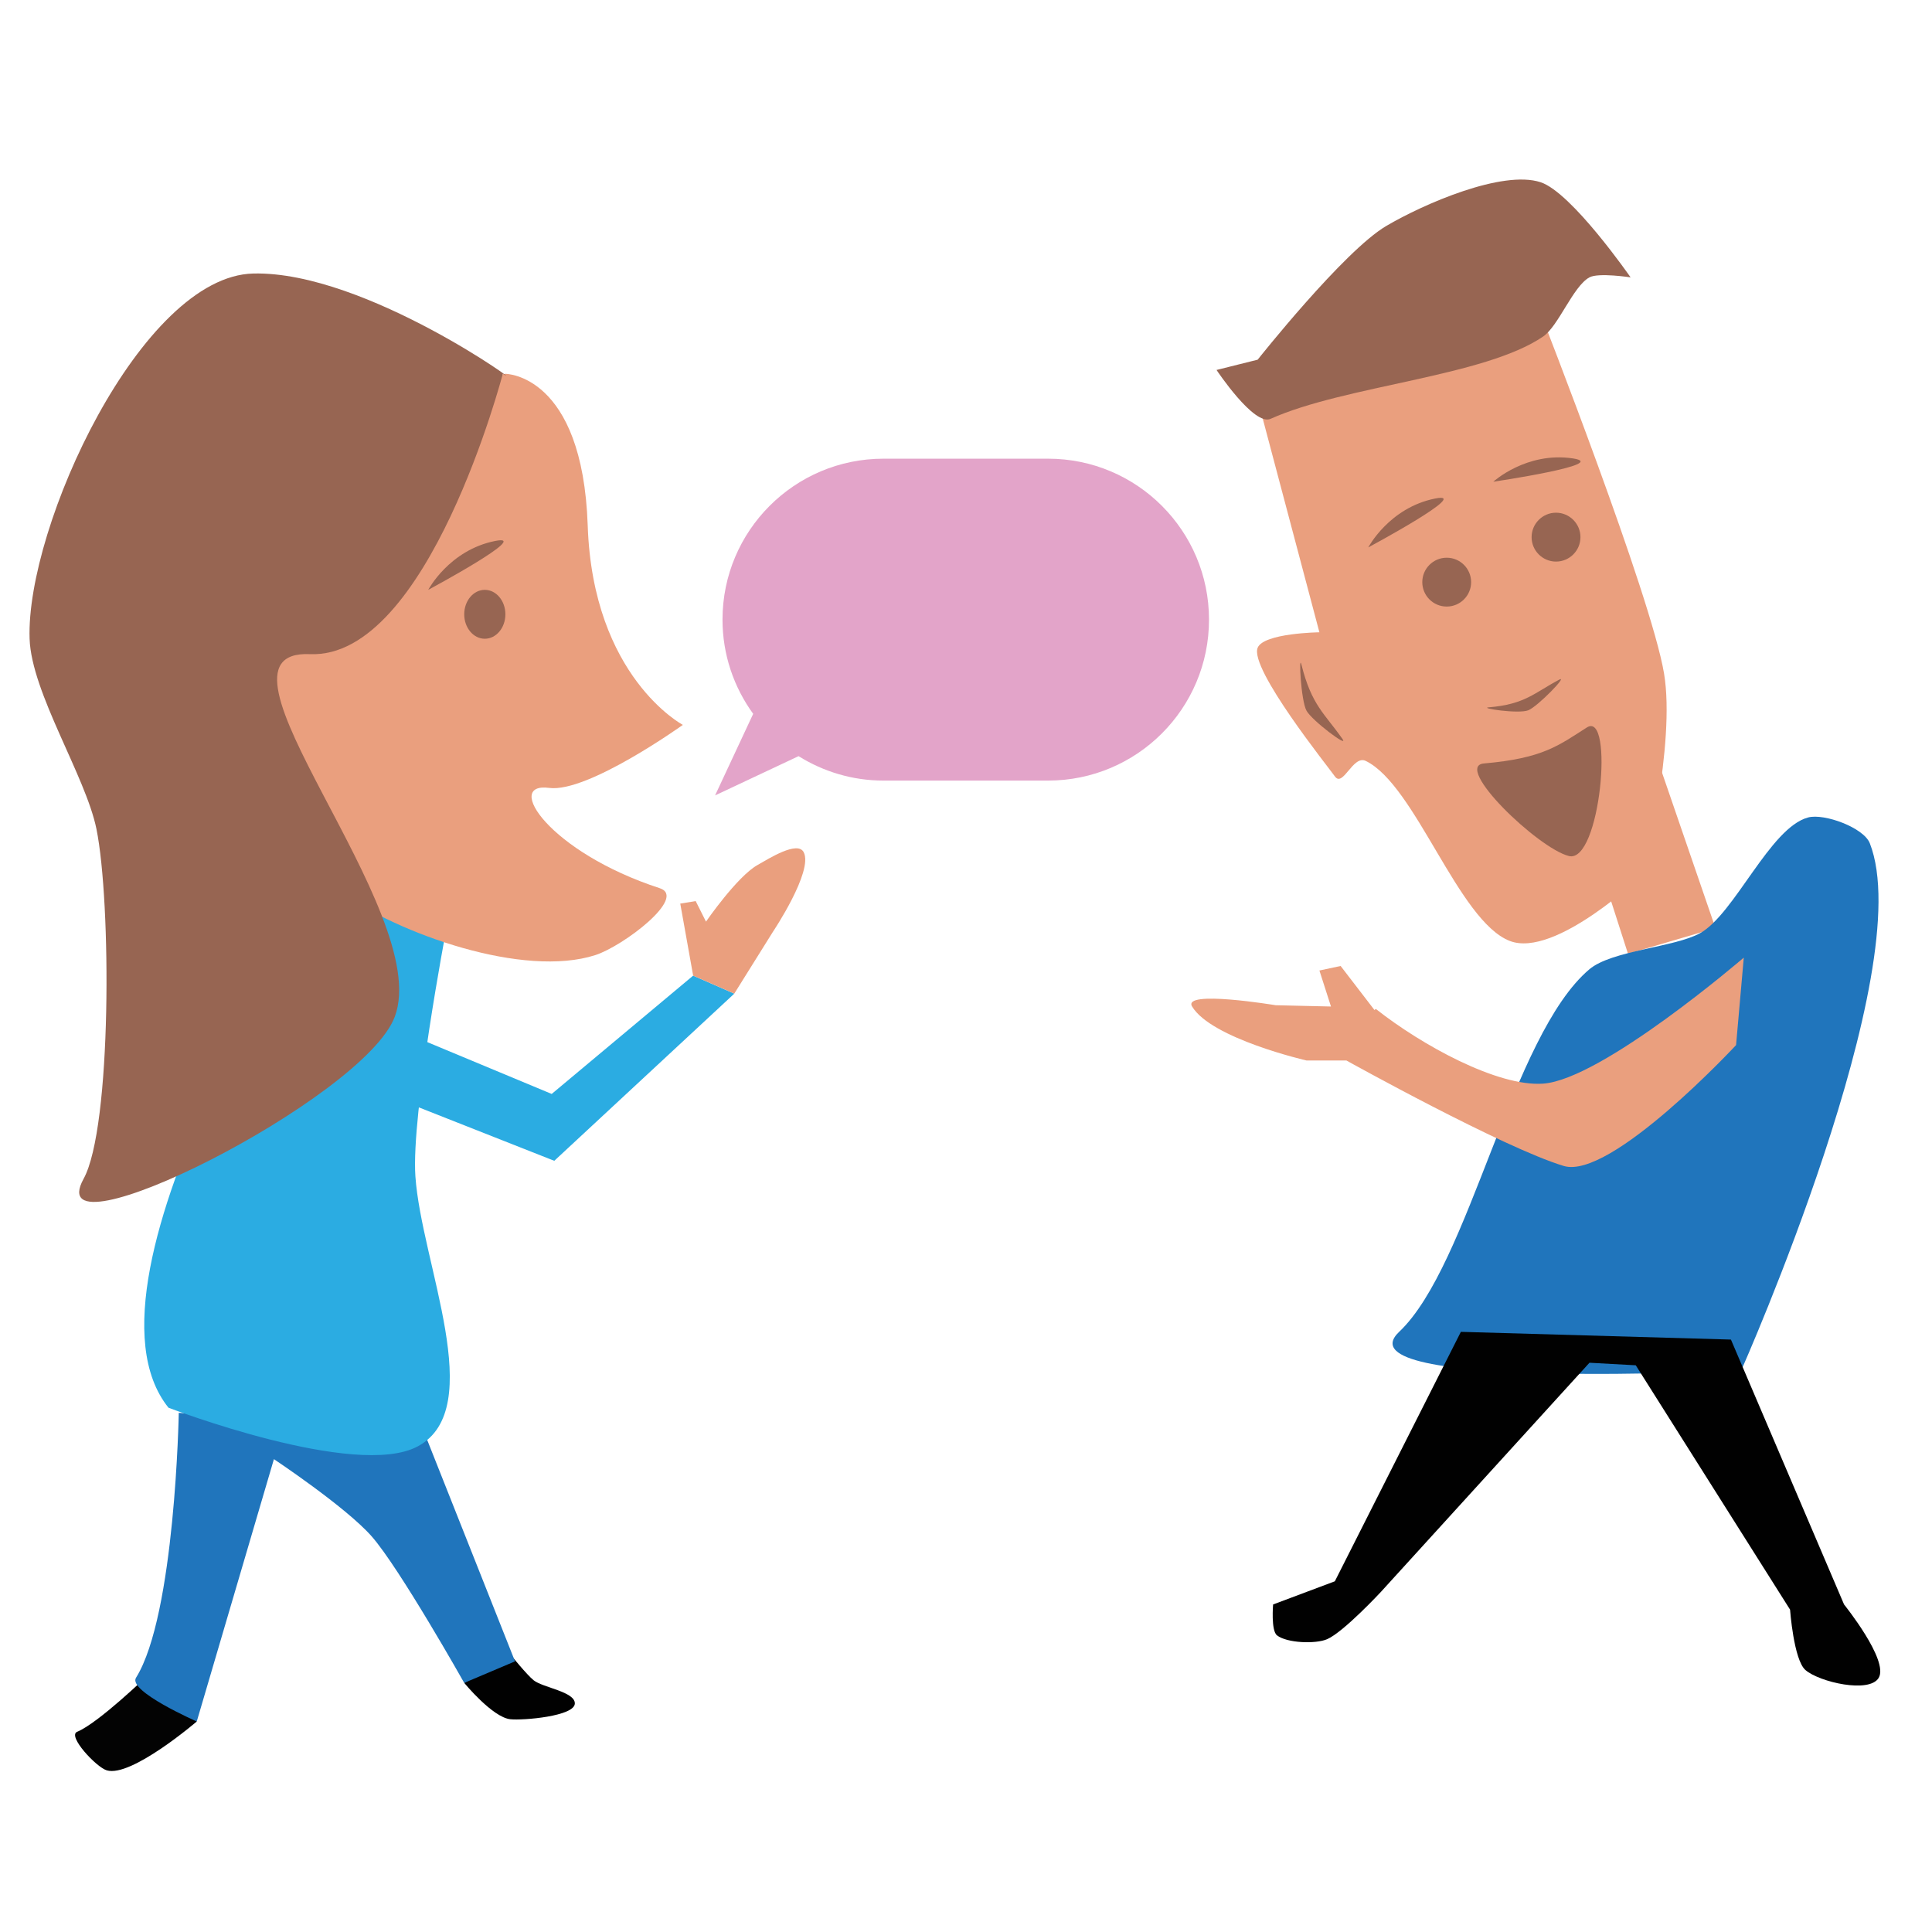 <?xml version="1.0" encoding="utf-8"?>
<!-- Generator: Adobe Illustrator 16.0.0, SVG Export Plug-In . SVG Version: 6.00 Build 0)  -->
<!DOCTYPE svg PUBLIC "-//W3C//DTD SVG 1.1//EN" "http://www.w3.org/Graphics/SVG/1.1/DTD/svg11.dtd">
<svg version="1.1" id="Layer_1" xmlns="http://www.w3.org/2000/svg" xmlns:xlink="http://www.w3.org/1999/xlink" x="0px" y="0px"
	 width="150px" height="150px" viewBox="0 0 150 150" enable-background="new 0 0 150 150" xml:space="preserve">
<g>
	<path fill="#030303" d="M11.481,130.062c0,0-3.842,3.719-5.49,4.393c-0.786,0.32,1.483,2.751,2.298,2.995
		c1.902,0.569,6.987-3.793,6.987-3.793L11.481,130.062z"/>
	<path fill="#010101" d="M36.042,130.66c0,0,2.192,2.668,3.571,2.82c0.987,0.108,5.007-0.229,5.017-1.225
		c0.009-0.915-2.48-1.224-3.197-1.798c-0.524-0.418-1.797-1.996-1.797-1.996L36.042,130.66z"/>
	<path fill="#2075BC" d="M13.88,109.691c0,0-0.276,15.701-3.32,20.568c-0.651,1.041,4.717,3.396,4.717,3.396l5.99-20.367
		c0,0,5.579,3.709,7.586,5.99c2.162,2.455,7.188,11.381,7.188,11.381l3.945-1.672l-7.039-17.747L13.88,109.691z"/>
	<path fill="#2BACE2" d="M26.06,67.361c0,0-21.166,31.749-12.978,41.934c0,0,14.573,5.592,19.366,2.994
		c5.452-2.955,0.264-14.215-0.197-20.966c-0.332-4.818,2.396-19.169,2.396-19.169L26.06,67.361z"/>
	<path fill="#EA9F7E" d="M39.238,29.023L20.271,32.22L9.488,48.993c0,0,11.442,16.342,16.773,20.166
		c4.736,3.399,14.417,6.784,19.965,4.993c2.167-0.701,7.158-4.487,4.994-5.194c-8.585-2.794-12.133-8.258-8.585-7.785
		c2.993,0.4,10.382-4.893,10.382-4.893s-6.987-3.692-7.387-15.475C45.229,29.023,39.238,29.023,39.238,29.023z"/>
	<polygon fill="#2BACE2" points="21.267,81.537 23.664,76.945 42.833,84.934 53.816,75.748 57.011,77.145 43.034,90.125 	"/>
	<path fill="#EA9F7E" d="M53.816,75.748l-1.001-5.593l1.198-0.196l0.8,1.596c0,0,2.401-3.486,3.994-4.392
		c0.894-0.508,3.119-1.912,3.592-0.999c0.766,1.474-2.396,6.191-2.396,6.191l-2.993,4.789L53.816,75.748z"/>
	<ellipse fill="#976552" cx="37.64" cy="47.694" rx="1.598" ry="1.898"/>
	<path fill="#976552" d="M33.248,45.796c0,0,1.619-3.079,5.19-3.795C41.433,41.401,33.248,45.796,33.248,45.796z"/>
	<path fill="#976552" d="M39.037,29.023c0,0-5.789,22.165-14.976,21.764c-9.182-0.4,9.653,19.991,6.589,28.154
		c-2.396,6.391-27.724,19.063-24.159,12.58C8.687,87.527,8.636,70,7.489,64.366c-0.838-4.114-5.05-10.579-5.191-14.774
		c-0.293-8.696,8.676-28.16,17.374-28.356C28.456,21.034,41.316,30.493,39.037,29.023z"/>
	<g>
		<path fill="#2BACE2" d="M93.055,69.856"/>
		<path fill="#EA9F7E" d="M97.645,50.289c0.474-1.142,4.793-1.198,4.793-1.198l-5.189-19.567l22.363-5.192
			c0,0,8.578,21.918,9.584,27.956c0.916,5.487-1.598,15.575-1.598,15.575s-6.848,6.569-10.384,5.19
			c-4.004-1.561-7.312-12.107-11.183-13.977c-0.992-0.48-1.766,2.104-2.396,1.198C103.177,59.614,96.977,51.903,97.645,50.289z"/>
		<polygon fill="#EA9F7E" points="128.795,59.274 133.189,72.057 126.398,74.052 124.602,68.461 		"/>
		<path fill="#2075BC" d="M131.991,72.453c2.686-1.49,5.42-8.188,8.387-8.985c1.254-0.337,4.315,0.789,4.792,1.999
			c3.85,9.805-9.984,40.934-9.984,40.934s-31.412,1.597-26.558-2.996c5.49-5.191,8.701-23.026,14.774-28.153
			C125.13,73.792,130.018,73.549,131.991,72.453z"/>
		<path fill="#2075BC" d="M140.177,62.67"/>
		<path fill="#EA9F7E" d="M119.811,84.133c-3.543,0.25-9.437-2.992-12.979-5.789c-0.026-0.021-0.117,0.076-0.117,0.076l-2.629-3.421
			l-1.647,0.351l0.897,2.795l-4.291-0.099c0,0-7.276-1.21-6.491,0.099c1.497,2.496,8.889,4.193,8.889,4.193h3.094
			c0,0,12.168,6.77,16.873,8.188c3.644,1.099,13.378-9.385,13.378-9.385l0.599-6.791C135.384,74.35,124.396,83.807,119.811,84.133z"
			/>
		<path fill="#976552" d="M98.645,32.519c-1.289,0.578-4.193-3.795-4.193-3.795l3.193-0.798c0,0,6.69-8.445,9.985-10.383
			c2.935-1.727,9.021-4.362,11.979-3.396c2.418,0.789,6.99,7.388,6.99,7.388s-2.494-0.384-3.197,0
			c-1.276,0.702-2.392,3.772-3.594,4.593C115.246,29.248,104.436,29.922,98.645,32.519z"/>
		<circle fill="#976552" cx="112.322" cy="45.197" r="1.896"/>
		<path fill="#976552" d="M122.706,41.704c0,1.048-0.851,1.897-1.897,1.897c-1.045,0-1.896-0.849-1.896-1.897
			c0-1.046,0.852-1.898,1.896-1.898C121.855,39.806,122.706,40.658,122.706,41.704z"/>
		<path fill="#976552" d="M106.232,42.501c0,0,1.617-3.08,5.189-3.795C114.418,38.107,106.232,42.501,106.232,42.501z"/>
		<path fill="#976552" d="M115.938,37.402c0,0,2.563-2.349,6.168-1.813C125.126,36.041,115.938,37.402,115.938,37.402z"/>
		<path fill="#976552" d="M115.218,59.274c4.593-0.397,5.789-1.399,7.986-2.794c2.127-1.353,1.049,10.593-1.396,9.982
			C119.411,65.864,112.789,59.485,115.218,59.274z"/>
		<path fill="#976552" d="M101.04,51.588c-0.218-0.878-0.04,2.805,0.399,3.594c0.431,0.775,3.305,2.923,2.793,2.197
			C102.837,55.381,101.838,54.782,101.04,51.588z"/>
		<path fill="#976552" d="M115.583,54.917c-0.776,0.061,2.324,0.529,3.071,0.229c0.734-0.29,3.119-2.756,2.41-2.382
			C119.111,53.799,118.407,54.684,115.583,54.917z"/>
		<path fill="#010101" d="M143.172,124.57l-8.783-20.566l-20.968-0.6l-9.784,19.367l-4.794,1.799c0,0-0.174,2.022,0.3,2.396
			c0.768,0.604,2.998,0.688,3.895,0.3c1.281-0.555,4.193-3.692,4.193-3.692l16.174-17.771L127,106l11.98,18.971
			c0,0,0.281,3.9,1.195,4.691c1.083,0.936,4.971,1.836,5.69,0.599C146.661,128.9,143.172,124.57,143.172,124.57z"/>
	</g>
	<path fill="#E3A4C9" d="M81.372,35.612H68.591c-6.901,0-12.496,5.595-12.496,12.496c0,2.733,0.889,5.256,2.382,7.315l-2.958,6.332
		l6.482-3.047c1.914,1.193,4.167,1.896,6.589,1.896h12.781c6.902,0,12.496-5.595,12.496-12.496
		C93.868,41.208,88.275,35.612,81.372,35.612z"/>
</g>
</svg>
